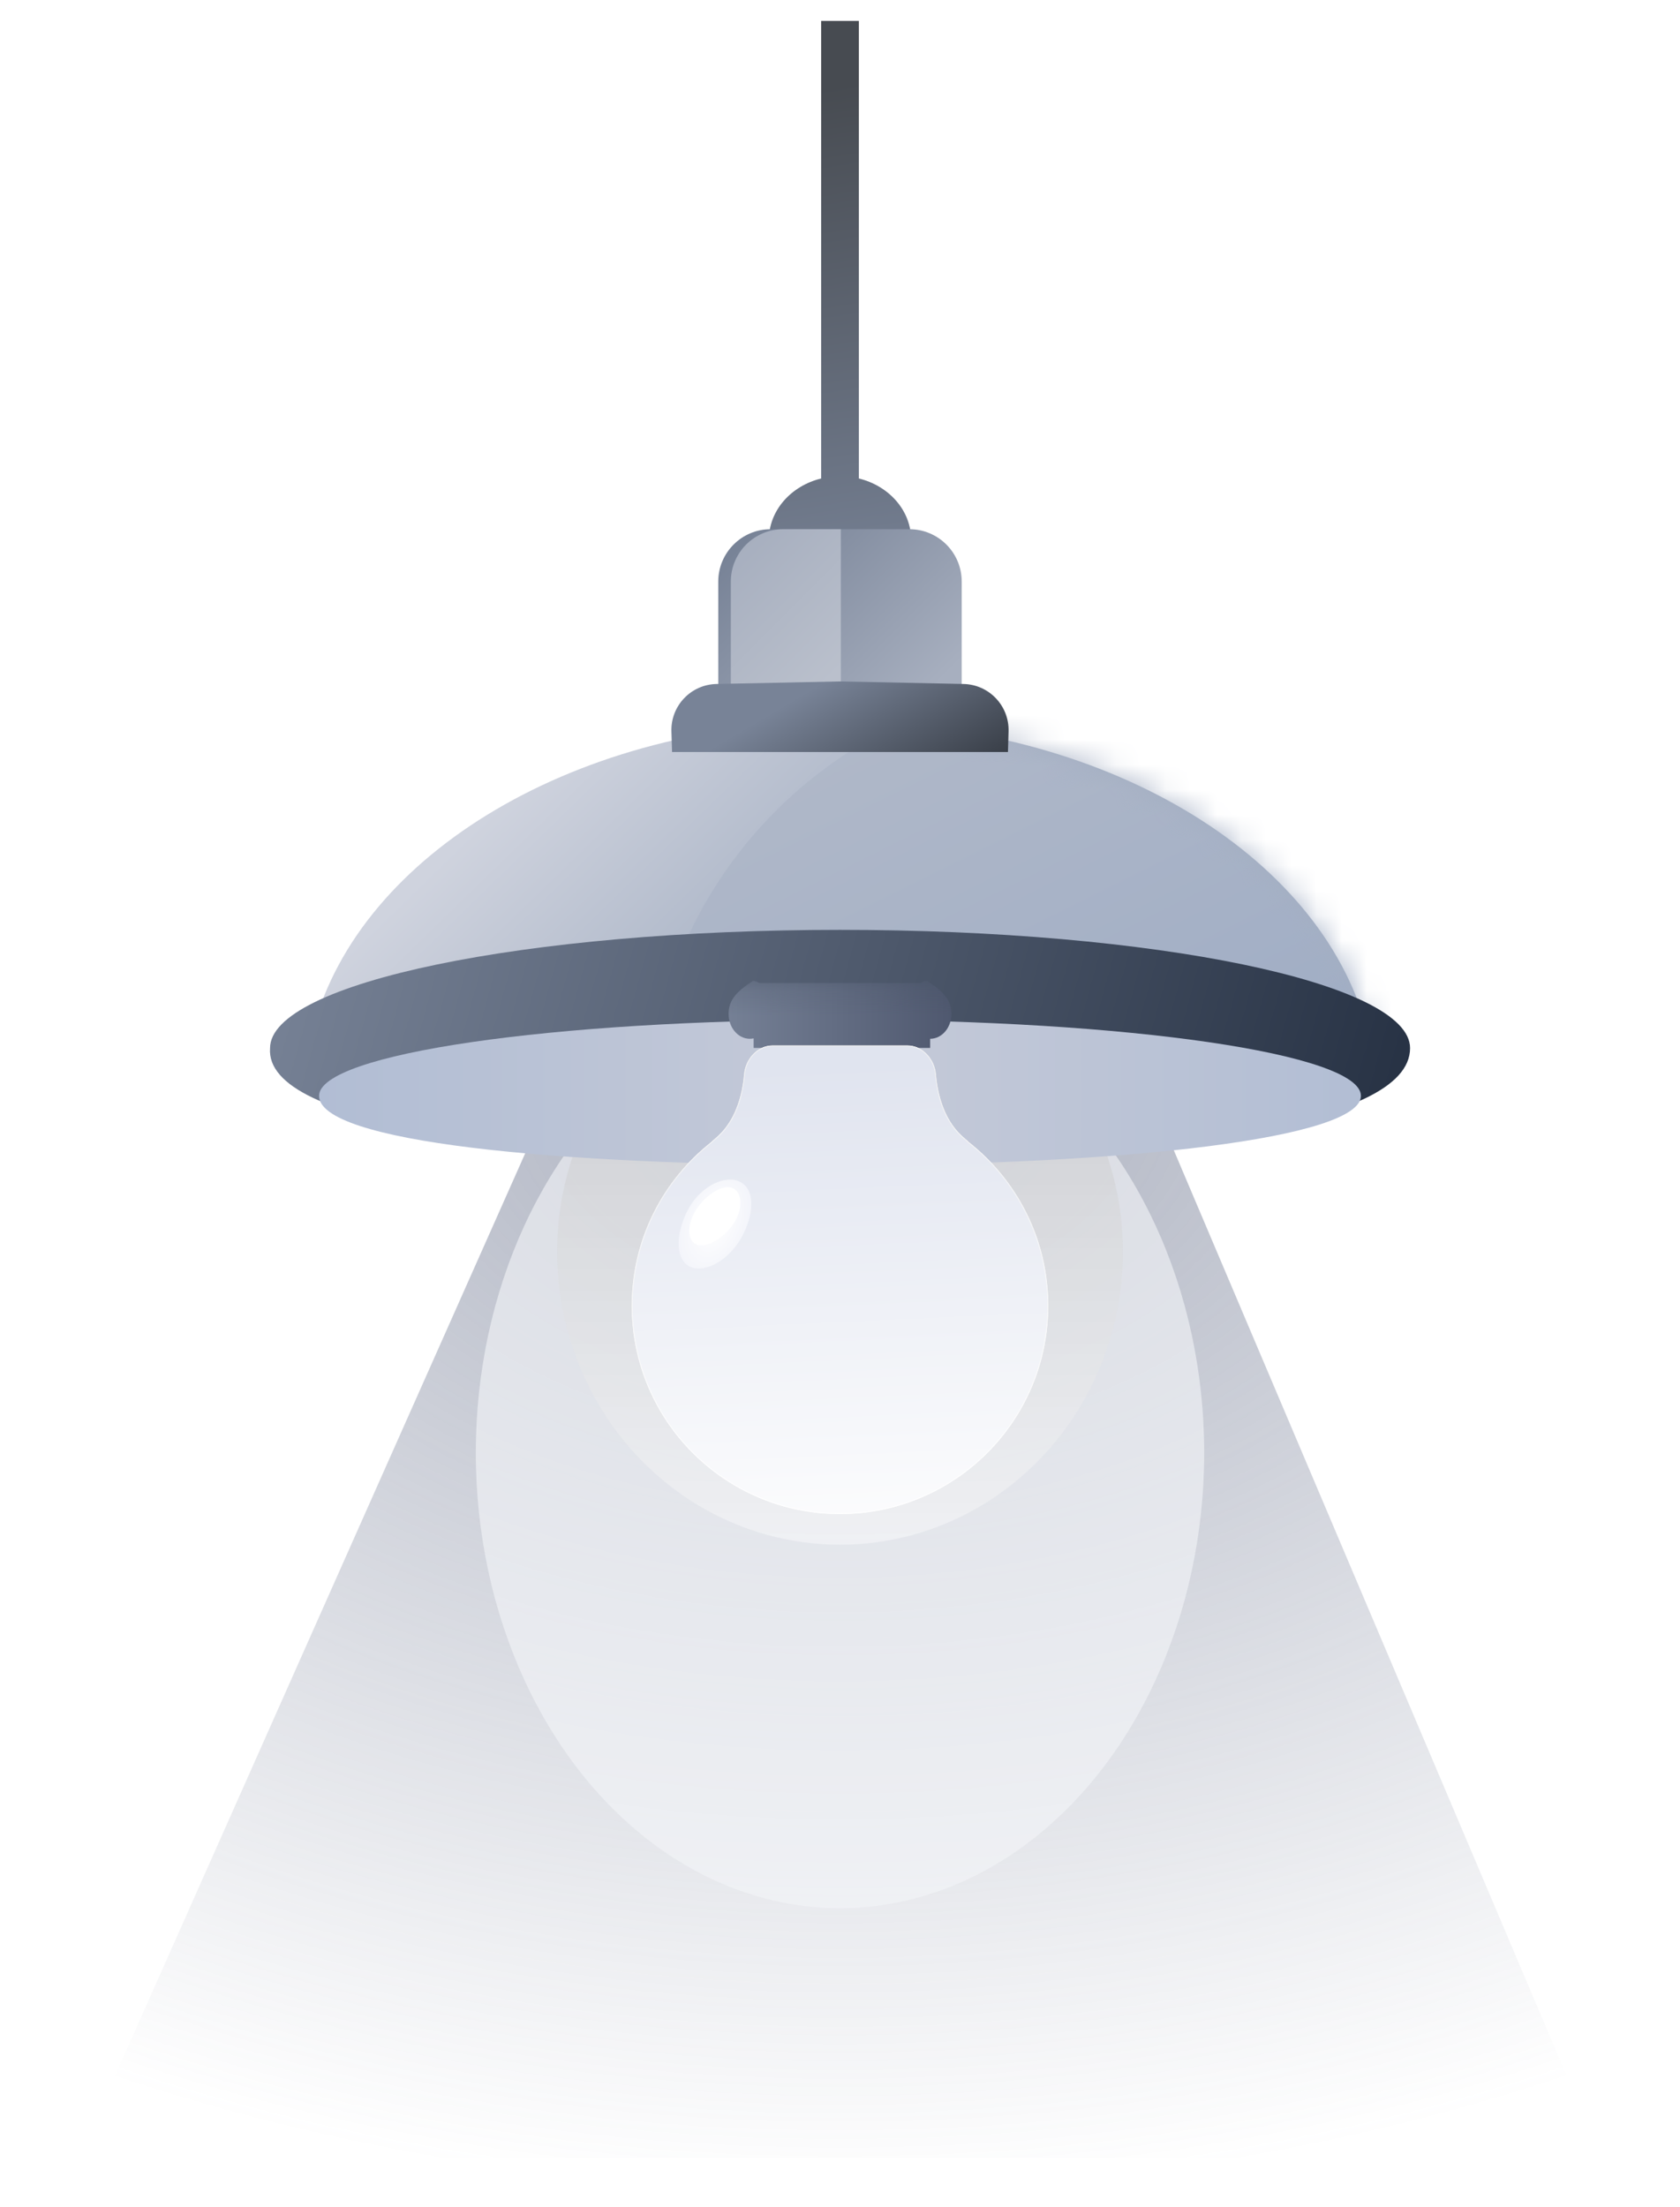 <svg width="67" height="88" viewBox="0 0 67 88" fill="none" xmlns="http://www.w3.org/2000/svg">
<path opacity="0.5" d="M21.493 44.761H46.342L63.87 86.055H3.13L21.493 44.761Z" fill="url(#paint0_radial_4804_3750)"/>
<g filter="url(#filter0_f_4804_3750)">
<ellipse cx="33.5" cy="57.935" rx="14.524" ry="18.16" fill="#F3F5F8" fill-opacity="0.6"/>
</g>
<g opacity="0.6" filter="url(#filter1_f_4804_3750)">
<ellipse cx="33.501" cy="49.925" rx="11.282" ry="11.676" fill="url(#paint1_linear_4804_3750)" fill-opacity="0.7"/>
</g>
<path d="M33.5 28.783C43.948 28.783 52.644 34.047 54.502 41.003H12.498C14.356 34.047 23.052 28.783 33.5 28.783Z" fill="url(#paint2_linear_4804_3750)"/>
<mask id="mask0_4804_3750" style="mask-type:alpha" maskUnits="userSpaceOnUse" x="12" y="28" width="43" height="14">
<path d="M33.5 28.783C43.949 28.783 52.646 34.047 54.503 41.004H12.497C14.354 34.047 23.052 28.783 33.5 28.783Z" fill="url(#paint3_linear_4804_3750)"/>
</mask>
<g mask="url(#mask0_4804_3750)">
<circle cx="43.368" cy="44.761" r="17.573" fill="url(#paint4_linear_4804_3750)"/>
</g>
<path d="M56.235 41.796C56.235 44.951 46.057 46.094 33.502 46.094C20.948 46.094 10.531 44.878 10.77 41.796C10.77 39.192 20.948 37.081 33.502 37.081C46.057 37.081 56.235 39.192 56.235 41.796Z" fill="url(#paint5_linear_4804_3750)"/>
<g filter="url(#filter2_di_4804_3750)">
<path d="M54.275 42.282C54.275 43.956 44.974 45.045 33.5 45.045C22.026 45.045 12.725 44.109 12.725 42.282C12.725 40.608 22.026 39.251 33.5 39.251C44.974 39.251 54.275 40.608 54.275 42.282Z" fill="url(#paint6_linear_4804_3750)"/>
</g>
<mask id="mask1_4804_3750" style="mask-type:alpha" maskUnits="userSpaceOnUse" x="12" y="39" width="43" height="6">
<path d="M54.275 42.199C54.275 43.873 44.974 44.962 33.5 44.962C22.026 44.962 12.725 44.025 12.725 42.199C12.725 40.525 22.026 39.168 33.5 39.168C44.974 39.168 54.275 40.525 54.275 42.199Z" fill="#E5E7EB"/>
</mask>
<g mask="url(#mask1_4804_3750)">
<path d="M36.973 39.117C37.642 39.55 37.943 39.89 37.943 40.436C37.943 40.982 37.564 41.425 37.096 41.425V41.79H30.055V41.409C30.006 41.419 29.956 41.425 29.904 41.425C29.436 41.425 29.057 40.982 29.057 40.436C29.057 39.89 29.358 39.55 30.027 39.117C30.119 39.117 30.203 39.147 30.279 39.2H36.721C36.797 39.147 36.881 39.117 36.973 39.117Z" fill="url(#paint7_linear_4804_3750)"/>
</g>
<g filter="url(#filter3_d_4804_3750)">
<path d="M36.189 41.358C36.794 41.358 37.271 41.895 37.323 42.498C37.395 43.323 37.661 44.407 38.499 45.086C38.553 45.13 38.596 45.169 38.629 45.205C40.564 46.725 41.806 49.087 41.806 51.738C41.806 56.325 38.087 60.044 33.5 60.044C28.913 60.044 25.194 56.325 25.194 51.738C25.194 49.087 26.437 46.726 28.371 45.205C28.404 45.169 28.447 45.13 28.501 45.086C29.339 44.407 29.605 43.323 29.677 42.498C29.73 41.895 30.206 41.358 30.811 41.358H36.189Z" fill="url(#paint8_linear_4804_3750)" fill-opacity="0.7" shape-rendering="crispEdges"/>
</g>
<g filter="url(#filter4_d_4804_3750)">
<path d="M36.189 41.358C36.794 41.358 37.271 41.895 37.323 42.498C37.395 43.323 37.661 44.407 38.499 45.086C38.553 45.13 38.596 45.169 38.629 45.205C40.564 46.725 41.806 49.087 41.806 51.738C41.806 56.325 38.087 60.044 33.5 60.044C28.913 60.044 25.194 56.325 25.194 51.738C25.194 49.087 26.437 46.726 28.371 45.205C28.404 45.169 28.447 45.13 28.501 45.086C29.339 44.407 29.605 43.323 29.677 42.498C29.73 41.895 30.206 41.358 30.811 41.358H36.189Z" fill="url(#paint9_linear_4804_3750)"/>
<path d="M30.811 41.375H36.188C36.746 41.375 37.195 41.839 37.292 42.389L37.307 42.5C37.374 43.274 37.613 44.281 38.337 44.966L38.488 45.098C38.542 45.142 38.585 45.181 38.617 45.216L38.629 45.205L38.617 45.217L38.619 45.218C40.55 46.735 41.789 49.092 41.789 51.738C41.789 56.316 38.078 60.027 33.5 60.027L33.073 60.016C28.694 59.794 25.211 56.173 25.211 51.738C25.211 49.092 26.451 46.736 28.381 45.219L28.371 45.205L28.382 45.219L28.383 45.217L28.512 45.098C29.249 44.501 29.546 43.592 29.657 42.82L29.693 42.5C29.745 41.904 30.217 41.375 30.811 41.375Z" stroke="url(#paint10_linear_4804_3750)" stroke-width="0.033"/>
</g>
<g filter="url(#filter5_d_4804_3750)">
<path d="M29.568 49.355C29.059 50.273 28.063 50.817 27.483 50.495C26.902 50.173 26.957 49.107 27.466 48.189C27.975 47.271 28.962 46.822 29.542 47.144C30.122 47.466 30.077 48.437 29.568 49.355Z" fill="url(#paint11_radial_4804_3750)"/>
</g>
<g filter="url(#filter6_f_4804_3750)">
<path d="M27.95 47.989C27.48 48.532 27.343 49.281 27.663 49.558C27.983 49.834 28.638 49.534 29.108 48.991C29.577 48.447 29.656 47.728 29.336 47.452C29.016 47.175 28.419 47.446 27.95 47.989Z" fill="white"/>
</g>
<g filter="url(#filter7_di_4804_3750)">
<path d="M34.252 18.413C35.453 18.707 36.336 19.689 36.336 20.856C36.336 22.255 35.066 23.389 33.5 23.389C31.934 23.389 30.664 22.255 30.664 20.856C30.664 19.689 31.547 18.707 32.748 18.413V0.166H34.252V18.413Z" fill="url(#paint12_linear_4804_3750)"/>
</g>
<path d="M36.267 21.104C37.42 21.104 38.354 22.039 38.354 23.191V27.812H28.645V23.191C28.645 22.039 29.58 21.104 30.732 21.104H36.267Z" fill="url(#paint13_linear_4804_3750)"/>
<g filter="url(#filter8_i_4804_3750)">
<path d="M33.033 27.812H28.645V23.191C28.645 22.039 29.58 21.104 30.732 21.104H33.033V27.812Z" fill="url(#paint14_linear_4804_3750)"/>
</g>
<path d="M38.425 27.276C39.445 27.297 40.252 28.146 40.222 29.166L40.198 29.989H26.802L26.777 29.166C26.747 28.146 27.554 27.297 28.575 27.276L33.5 27.174L38.425 27.276Z" fill="url(#paint15_linear_4804_3750)"/>
<defs>
<filter id="filter0_f_4804_3750" x="11.965" y="32.764" width="43.069" height="50.342" filterUnits="userSpaceOnUse" color-interpolation-filters="sRGB">
<feFlood flood-opacity="0" result="BackgroundImageFix"/>
<feBlend mode="normal" in="SourceGraphic" in2="BackgroundImageFix" result="shape"/>
<feGaussianBlur stdDeviation="3.506" result="effect1_foregroundBlur_4804_3750"/>
</filter>
<filter id="filter1_f_4804_3750" x="15.207" y="31.237" width="36.586" height="37.375" filterUnits="userSpaceOnUse" color-interpolation-filters="sRGB">
<feFlood flood-opacity="0" result="BackgroundImageFix"/>
<feBlend mode="normal" in="SourceGraphic" in2="BackgroundImageFix" result="shape"/>
<feGaussianBlur stdDeviation="3.506" result="effect1_foregroundBlur_4804_3750"/>
</filter>
<filter id="filter2_di_4804_3750" x="12.391" y="39.168" width="42.218" height="7.046" filterUnits="userSpaceOnUse" color-interpolation-filters="sRGB">
<feFlood flood-opacity="0" result="BackgroundImageFix"/>
<feColorMatrix in="SourceAlpha" type="matrix" values="0 0 0 0 0 0 0 0 0 0 0 0 0 0 0 0 0 0 127 0" result="hardAlpha"/>
<feOffset dy="0.25"/>
<feGaussianBlur stdDeviation="0.167"/>
<feComposite in2="hardAlpha" operator="out"/>
<feColorMatrix type="matrix" values="0 0 0 0 0.298 0 0 0 0 0.318 0 0 0 0 0.353 0 0 0 0.32 0"/>
<feBlend mode="normal" in2="BackgroundImageFix" result="effect1_dropShadow_4804_3750"/>
<feBlend mode="normal" in="SourceGraphic" in2="effect1_dropShadow_4804_3750" result="shape"/>
<feColorMatrix in="SourceAlpha" type="matrix" values="0 0 0 0 0 0 0 0 0 0 0 0 0 0 0 0 0 0 127 0" result="hardAlpha"/>
<feOffset dy="1.169"/>
<feGaussianBlur stdDeviation="2.587"/>
<feComposite in2="hardAlpha" operator="arithmetic" k2="-1" k3="1"/>
<feColorMatrix type="matrix" values="0 0 0 0 1 0 0 0 0 1 0 0 0 0 1 0 0 0 0.7 0"/>
<feBlend mode="normal" in2="shape" result="effect2_innerShadow_4804_3750"/>
</filter>
<filter id="filter3_d_4804_3750" x="9.836" y="26.334" width="47.327" height="49.402" filterUnits="userSpaceOnUse" color-interpolation-filters="sRGB">
<feFlood flood-opacity="0" result="BackgroundImageFix"/>
<feColorMatrix in="SourceAlpha" type="matrix" values="0 0 0 0 0 0 0 0 0 0 0 0 0 0 0 0 0 0 127 0" result="hardAlpha"/>
<feOffset dy="0.334"/>
<feGaussianBlur stdDeviation="7.679"/>
<feComposite in2="hardAlpha" operator="out"/>
<feColorMatrix type="matrix" values="0 0 0 0 0.643 0 0 0 0 0.686 0 0 0 0 0.765 0 0 0 1 0"/>
<feBlend mode="normal" in2="BackgroundImageFix" result="effect1_dropShadow_4804_3750"/>
<feBlend mode="normal" in="SourceGraphic" in2="effect1_dropShadow_4804_3750" result="shape"/>
</filter>
<filter id="filter4_d_4804_3750" x="22.356" y="38.854" width="22.287" height="24.362" filterUnits="userSpaceOnUse" color-interpolation-filters="sRGB">
<feFlood flood-opacity="0" result="BackgroundImageFix"/>
<feColorMatrix in="SourceAlpha" type="matrix" values="0 0 0 0 0 0 0 0 0 0 0 0 0 0 0 0 0 0 127 0" result="hardAlpha"/>
<feOffset dy="0.334"/>
<feGaussianBlur stdDeviation="1.419"/>
<feComposite in2="hardAlpha" operator="out"/>
<feColorMatrix type="matrix" values="0 0 0 0 1 0 0 0 0 1 0 0 0 0 1 0 0 0 0.7 0"/>
<feBlend mode="normal" in2="BackgroundImageFix" result="effect1_dropShadow_4804_3750"/>
<feBlend mode="normal" in="SourceGraphic" in2="effect1_dropShadow_4804_3750" result="shape"/>
</filter>
<filter id="filter5_d_4804_3750" x="26.147" y="46.122" width="4.735" height="5.385" filterUnits="userSpaceOnUse" color-interpolation-filters="sRGB">
<feFlood flood-opacity="0" result="BackgroundImageFix"/>
<feColorMatrix in="SourceAlpha" type="matrix" values="0 0 0 0 0 0 0 0 0 0 0 0 0 0 0 0 0 0 127 0" result="hardAlpha"/>
<feOffset/>
<feGaussianBlur stdDeviation="0.459"/>
<feComposite in2="hardAlpha" operator="out"/>
<feColorMatrix type="matrix" values="0 0 0 0 0.929 0 0 0 0 0.929 0 0 0 0 0.929 0 0 0 1 0"/>
<feBlend mode="normal" in2="BackgroundImageFix" result="effect1_dropShadow_4804_3750"/>
<feBlend mode="normal" in="SourceGraphic" in2="effect1_dropShadow_4804_3750" result="shape"/>
</filter>
<filter id="filter6_f_4804_3750" x="25.486" y="45.339" width="6.046" height="6.327" filterUnits="userSpaceOnUse" color-interpolation-filters="sRGB">
<feFlood flood-opacity="0" result="BackgroundImageFix"/>
<feBlend mode="normal" in="SourceGraphic" in2="BackgroundImageFix" result="shape"/>
<feGaussianBlur stdDeviation="1.002" result="effect1_foregroundBlur_4804_3750"/>
</filter>
<filter id="filter7_di_4804_3750" x="30.163" y="-0.001" width="6.673" height="24.225" filterUnits="userSpaceOnUse" color-interpolation-filters="sRGB">
<feFlood flood-opacity="0" result="BackgroundImageFix"/>
<feColorMatrix in="SourceAlpha" type="matrix" values="0 0 0 0 0 0 0 0 0 0 0 0 0 0 0 0 0 0 127 0" result="hardAlpha"/>
<feOffset dy="0.334"/>
<feGaussianBlur stdDeviation="0.25"/>
<feComposite in2="hardAlpha" operator="out"/>
<feColorMatrix type="matrix" values="0 0 0 0 0 0 0 0 0 0 0 0 0 0 0 0 0 0 0.15 0"/>
<feBlend mode="normal" in2="BackgroundImageFix" result="effect1_dropShadow_4804_3750"/>
<feBlend mode="normal" in="SourceGraphic" in2="effect1_dropShadow_4804_3750" result="shape"/>
<feColorMatrix in="SourceAlpha" type="matrix" values="0 0 0 0 0 0 0 0 0 0 0 0 0 0 0 0 0 0 127 0" result="hardAlpha"/>
<feOffset dy="0.334"/>
<feGaussianBlur stdDeviation="1.127"/>
<feComposite in2="hardAlpha" operator="arithmetic" k2="-1" k3="1"/>
<feColorMatrix type="matrix" values="0 0 0 0 0 0 0 0 0 0 0 0 0 0 0 0 0 0 0.1 0"/>
<feBlend mode="normal" in2="shape" result="effect2_innerShadow_4804_3750"/>
</filter>
<filter id="filter8_i_4804_3750" x="28.645" y="21.104" width="4.888" height="6.708" filterUnits="userSpaceOnUse" color-interpolation-filters="sRGB">
<feFlood flood-opacity="0" result="BackgroundImageFix"/>
<feBlend mode="normal" in="SourceGraphic" in2="BackgroundImageFix" result="shape"/>
<feColorMatrix in="SourceAlpha" type="matrix" values="0 0 0 0 0 0 0 0 0 0 0 0 0 0 0 0 0 0 127 0" result="hardAlpha"/>
<feOffset dx="0.501"/>
<feGaussianBlur stdDeviation="1.002"/>
<feComposite in2="hardAlpha" operator="arithmetic" k2="-1" k3="1"/>
<feColorMatrix type="matrix" values="0 0 0 0 0.471 0 0 0 0 0.514 0 0 0 0 0.592 0 0 0 0.05 0"/>
<feBlend mode="normal" in2="shape" result="effect1_innerShadow_4804_3750"/>
</filter>
<radialGradient id="paint0_radial_4804_3750" cx="0" cy="0" r="1" gradientUnits="userSpaceOnUse" gradientTransform="translate(33.5 43.666) rotate(90) scale(43.84 64.484)">
<stop stop-color="#596380"/>
<stop offset="1" stop-color="#596380" stop-opacity="0"/>
</radialGradient>
<linearGradient id="paint1_linear_4804_3750" x1="33.501" y1="38.248" x2="33.501" y2="61.601" gradientUnits="userSpaceOnUse">
<stop stop-color="#B0B0B0"/>
<stop offset="1" stop-color="white"/>
</linearGradient>
<linearGradient id="paint2_linear_4804_3750" x1="19.311" y1="32.651" x2="28.835" y2="42.451" gradientUnits="userSpaceOnUse">
<stop stop-color="#CFD3DE"/>
<stop offset="1" stop-color="#A4AFC2"/>
</linearGradient>
<linearGradient id="paint3_linear_4804_3750" x1="12.497" y1="34.893" x2="54.503" y2="34.893" gradientUnits="userSpaceOnUse">
<stop stop-color="#A7AFBF"/>
<stop offset="1" stop-color="#4E5259"/>
</linearGradient>
<linearGradient id="paint4_linear_4804_3750" x1="34.614" y1="27.188" x2="52.123" y2="62.333" gradientUnits="userSpaceOnUse">
<stop stop-color="#B1B9C9"/>
<stop offset="1" stop-color="#91A3C1"/>
</linearGradient>
<linearGradient id="paint5_linear_4804_3750" x1="10.766" y1="36.405" x2="56.235" y2="49.064" gradientUnits="userSpaceOnUse">
<stop stop-color="#788397"/>
<stop offset="1" stop-color="#242F41"/>
</linearGradient>
<linearGradient id="paint6_linear_4804_3750" x1="55.451" y1="60.668" x2="12.604" y2="60.668" gradientUnits="userSpaceOnUse">
<stop stop-color="#B1BDD4"/>
<stop offset="0.5" stop-color="#C5CAD8"/>
<stop offset="1" stop-color="#B1BDD4"/>
</linearGradient>
<linearGradient id="paint7_linear_4804_3750" x1="29.057" y1="40.453" x2="37.943" y2="40.453" gradientUnits="userSpaceOnUse">
<stop stop-color="#758095"/>
<stop offset="1" stop-color="#4F586F"/>
</linearGradient>
<linearGradient id="paint8_linear_4804_3750" x1="33.018" y1="42.155" x2="33.95" y2="62.621" gradientUnits="userSpaceOnUse">
<stop stop-color="#DCE0EB"/>
<stop offset="1" stop-color="white"/>
</linearGradient>
<linearGradient id="paint9_linear_4804_3750" x1="33.018" y1="42.155" x2="33.95" y2="62.621" gradientUnits="userSpaceOnUse">
<stop stop-color="#E0E4EF"/>
<stop offset="1" stop-color="white"/>
</linearGradient>
<linearGradient id="paint10_linear_4804_3750" x1="33.5" y1="41.358" x2="33.5" y2="60.044" gradientUnits="userSpaceOnUse">
<stop stop-color="#F1F1F1"/>
<stop offset="1" stop-color="white"/>
</linearGradient>
<radialGradient id="paint11_radial_4804_3750" cx="0" cy="0" r="1" gradientUnits="userSpaceOnUse" gradientTransform="translate(28.495 48.81) rotate(110.628) scale(7.99 4.923)">
<stop stop-color="white"/>
<stop offset="1" stop-color="#D4D9EE"/>
</radialGradient>
<linearGradient id="paint12_linear_4804_3750" x1="35.48" y1="23.389" x2="32.253" y2="2.935" gradientUnits="userSpaceOnUse">
<stop stop-color="#788397"/>
<stop offset="1" stop-color="#474B51"/>
</linearGradient>
<linearGradient id="paint13_linear_4804_3750" x1="30.146" y1="21.104" x2="36.854" y2="27.812" gradientUnits="userSpaceOnUse">
<stop stop-color="#788397"/>
<stop offset="1" stop-color="#A7AFBF"/>
</linearGradient>
<linearGradient id="paint14_linear_4804_3750" x1="33.033" y1="26.652" x2="28.646" y2="22.264" gradientUnits="userSpaceOnUse">
<stop stop-color="#BAC0CC"/>
<stop offset="1" stop-color="#A7AFBF"/>
</linearGradient>
<linearGradient id="paint15_linear_4804_3750" x1="33.405" y1="26.874" x2="37.416" y2="33.673" gradientUnits="userSpaceOnUse">
<stop stop-color="#788397"/>
<stop offset="1" stop-color="#272B31"/>
</linearGradient>
</defs>
</svg>
